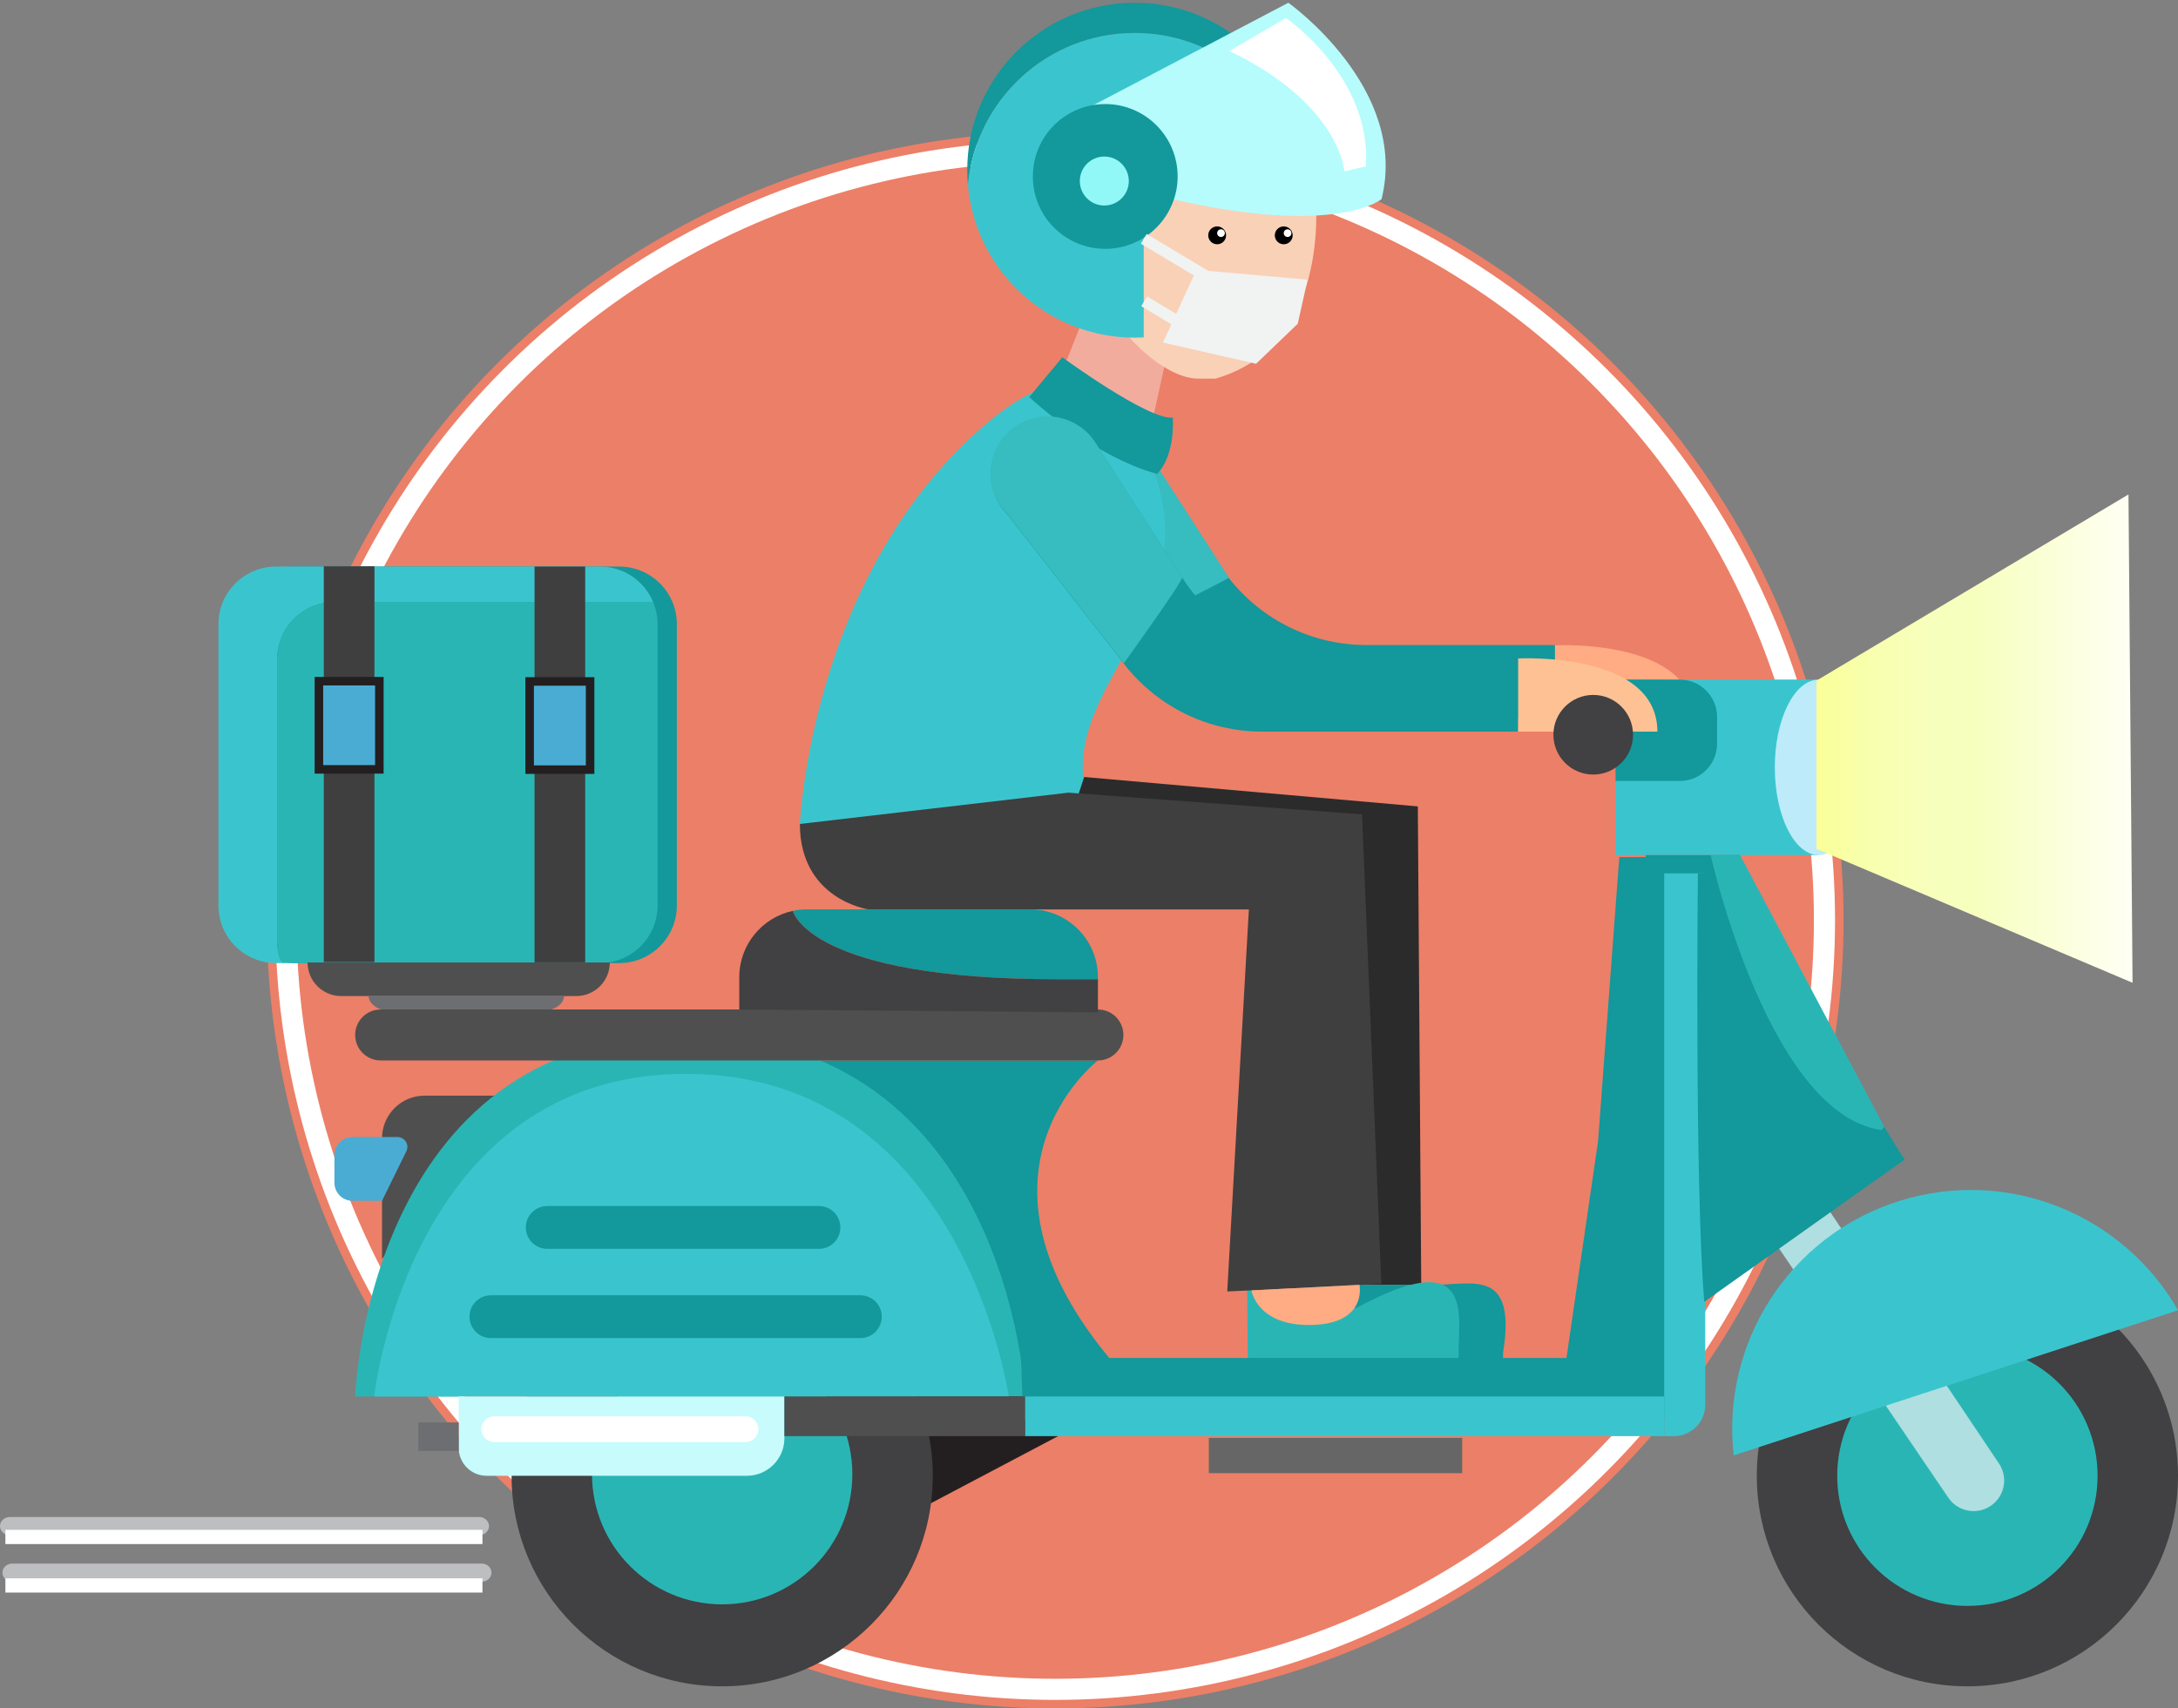 <svg width="766" height="601" viewBox="0 0 766 601" fill="none" xmlns="http://www.w3.org/2000/svg">
<rect x="0" y="0" width="766" height="601" fill="#808080" stroke="none"/>
<circle cx="371.11" cy="323.734" r="275.766" fill="white" stroke="#EC7F67" stroke-width="3"/>
<circle cx="371.11" cy="323.734" r="266.839" fill="#EC7F67"/>
<path d="M323.07 531.097L372.133 505.21V483.479H282.656L323.07 531.097Z" fill="#231F20"/>
<path d="M253.989 593.223C294.895 593.223 328.056 560.062 328.056 519.156C328.056 478.251 294.895 445.09 253.989 445.09C213.083 445.09 179.922 478.251 179.922 519.156C179.922 560.062 213.083 593.223 253.989 593.223Z" fill="#414042"/>
<path d="M253.989 564.389C279.274 564.389 299.772 543.891 299.772 518.606C299.772 493.321 279.274 472.823 253.989 472.823C228.704 472.823 208.206 493.321 208.206 518.606C208.206 543.891 228.704 564.389 253.989 564.389Z" fill="#2AB5B5"/>
<path d="M386.135 373.048C386.135 373.048 332.601 414.169 395.096 483.479L319.185 483.463L278.834 373.048H386.135Z" fill="#13989B"/>
<path d="M371.282 136.502L381.911 109.653L412.469 115.41L403.575 155.916C403.575 155.916 390.768 155.824 371.282 136.502Z" fill="#F2AC9E"/>
<path d="M134.357 442.904V400.407C134.357 392.138 141.06 385.435 149.329 385.435H177.332L134.357 442.904Z" fill="#4F4F4F"/>
<path d="M461.925 60.812C461.925 60.812 472.266 120.277 427.453 133.204H421.42C406.234 133.204 383.501 107.349 383.501 90.975L383.454 62.072L461.925 60.812Z" fill="#F9D1B7"/>
<path d="M124.912 491.263H360.569C360.569 491.263 354.768 364.086 241.177 364.086C129.038 364.087 124.912 491.263 124.912 491.263Z" fill="#2AB5B5"/>
<path d="M480.519 226.914C459.657 226.914 440.225 216.314 428.931 198.773L398.375 151.316L398.373 151.317C397.62 150.155 396.737 149.053 395.718 148.034C387.891 140.206 375.2 140.206 367.372 148.034C359.544 155.862 359.544 168.552 367.372 176.38L408.425 229.028C420.052 243.937 437.903 252.654 456.81 252.654H546.895V226.914H480.519Z" fill="#13989B"/>
<path d="M432.186 203.179L401.631 155.721L401.628 155.722C400.875 154.56 399.992 153.458 398.973 152.439C391.146 144.611 378.455 144.611 370.627 152.439C362.799 160.267 362.799 172.957 370.627 180.785L407.004 215.879C407.004 216.358 432.186 203.526 432.186 203.179Z" fill="#37BCBF"/>
<path d="M131.599 491.263H354.768C354.768 491.263 338.555 377.772 241.276 377.772C143.998 377.772 131.599 491.263 131.599 491.263Z" fill="#3AC5CE"/>
<path d="M83.607 219.567V318.541C83.607 329.729 92.677 338.798 103.864 338.798H217.784C228.972 338.798 238.041 329.729 238.041 318.541V219.567C238.041 208.379 228.971 199.31 217.784 199.31H103.864C92.677 199.309 83.607 208.379 83.607 219.567Z" fill="#13989B"/>
<path d="M97.453 231.982C97.453 220.795 106.523 211.726 117.71 211.726H229.691C226.626 204.432 219.416 199.31 211.008 199.31H97.088C85.9 199.31 76.832 208.379 76.832 219.567V318.541C76.832 329.729 85.901 338.798 97.088 338.798H99.027C98.014 336.387 97.453 333.738 97.453 330.958V231.982Z" fill="#3AC5CE"/>
<path d="M231.266 318.541V219.567C231.266 216.787 230.704 214.138 229.692 211.726H117.711C106.523 211.726 97.454 220.795 97.454 231.983V330.957C97.454 333.738 98.015 336.386 99.028 338.798H211.009C222.197 338.798 231.266 329.729 231.266 318.541Z" fill="#2AB5B5"/>
<path d="M108.177 338.591C108.177 345.114 113.464 350.401 119.987 350.401H202.658C209.181 350.401 214.468 345.114 214.468 338.591H108.177Z" fill="#4F4F4F"/>
<path d="M129.627 350.253C129.627 353.203 133.047 355.594 137.266 355.594H190.741C194.96 355.594 198.38 353.203 198.38 350.253H129.627Z" fill="#6D6E71"/>
<path d="M133.873 355.126H386.135C391.084 355.126 395.096 359.138 395.096 364.087C395.096 369.036 391.084 373.048 386.135 373.048H133.873C128.924 373.048 124.911 369.037 124.911 364.087C124.912 359.138 128.924 355.126 133.873 355.126Z" fill="#4F4F4F"/>
<path d="M117.622 406.338V416.082C117.622 419.588 120.463 422.43 123.969 422.43H134.357L142.906 405.019C144.045 402.7 142.357 399.99 139.774 399.99H123.97C120.464 399.99 117.622 402.832 117.622 406.338Z" fill="#4AACD3"/>
<path d="M400.919 155.15C392.128 138.806 379.921 134.932 369.218 135.915C369.218 135.915 361.04 137.164 347.538 148.512C285.002 201.069 281.32 289.854 281.32 289.854C287.927 290.429 288.667 289.361 297.838 288.13C310.354 286.453 382.117 280.074 382.012 279.656C371.669 238.43 431.761 212.489 400.919 155.15Z" fill="#3AC5CE"/>
<path d="M399.083 11.598C429.005 11.598 453.71 33.91 457.485 62.803H457.916C457.964 61.833 457.992 60.858 457.992 59.877C457.992 27.342 431.618 0.968 399.083 0.968C366.548 0.968 340.174 27.342 340.174 59.877C340.174 61.669 340.259 63.441 340.415 65.192C343.103 35.148 368.34 11.598 399.083 11.598Z" fill="#13989B"/>
<path d="M457.485 62.802C453.71 33.909 429.005 11.597 399.083 11.597C368.34 11.597 343.103 35.147 340.415 65.191C343.103 95.234 368.341 118.785 399.083 118.785C400.146 118.785 401.2 118.754 402.249 118.698V81.844C402.249 71.327 410.775 62.802 421.292 62.802H457.485V62.802Z" fill="#3AC5CE"/>
<path d="M457.751 65.192C457.821 64.4 457.875 63.603 457.916 62.803H457.485C457.588 63.594 457.679 64.39 457.751 65.192Z" fill="#3AC5CE"/>
<path d="M384.441 37.042L453.107 0.967C453.107 0.967 495.628 31.086 485.883 70.064C485.883 70.064 469.938 83.351 412.358 70.064L384.441 37.042Z" fill="#B6FCFC"/>
<path d="M546.895 227.013C546.895 227.013 595.859 224.405 595.859 252.752H546.895V227.013Z" fill="#FFAB84"/>
<path d="M361.963 139.688L373.61 125.687C373.61 125.687 404.086 147.994 412.468 146.879C412.468 146.879 413.534 159.818 407.006 166.667C407.006 166.668 387.814 162.841 361.963 139.688Z" fill="#13989B"/>
<path d="M467.556 231.63C446.694 231.63 427.262 221.03 415.968 203.489L385.412 156.032L385.41 156.033C384.656 154.871 383.774 153.769 382.755 152.75C374.927 144.922 362.236 144.922 354.409 152.75C346.582 160.578 346.581 173.269 354.409 181.096L395.463 233.744C407.089 248.653 424.941 257.37 443.848 257.37H533.933V231.63H467.556Z" fill="#13989B"/>
<path d="M415.777 203.106L385.221 155.649L385.219 155.65C384.465 154.488 383.583 153.385 382.564 152.367C374.736 144.539 362.045 144.539 354.218 152.367C346.391 160.194 346.39 172.885 354.218 180.713L395.272 233.36C394.889 233.744 415.777 204.963 415.777 203.106Z" fill="#37BCBF"/>
<path d="M639.591 239.054H568.182V300.799H639.591V239.054Z" fill="#3AC5CE"/>
<path d="M381.293 273.335L498.647 283.677L499.844 451.969H460.057V319.897H366.067L381.293 273.335Z" fill="#2B2B2B"/>
<path d="M603.887 252.185V261.652C603.887 268.881 598.025 274.743 590.796 274.743H568.182V239.054L590.819 239.094C598.04 239.107 603.887 244.964 603.887 252.185Z" fill="#13989B"/>
<path d="M691.933 593.223C732.839 593.223 766 560.062 766 519.156C766 478.251 732.839 445.09 691.933 445.09C651.027 445.09 617.866 478.251 617.866 519.156C617.866 560.062 651.027 593.223 691.933 593.223Z" fill="#414042"/>
<path d="M454.213 451.969V483.48H528.617V475.885C533.454 446.037 517.909 451.969 504.701 451.969H454.213Z" fill="#13989B"/>
<path d="M438.605 451.449L438.893 484.199L513.009 482.96V475.365C513.009 462.157 518.301 437.761 476.934 460.167L445.213 459.78L438.605 451.449Z" fill="#2AB5B5"/>
<path d="M609.217 300.799H578.811V313.696H609.217V300.799Z" fill="#13989B"/>
<path d="M691.933 564.939C717.218 564.939 737.715 544.442 737.715 519.156C737.715 493.871 717.218 473.374 691.933 473.374C666.648 473.374 646.15 493.871 646.15 519.156C646.15 544.442 666.648 564.939 691.933 564.939Z" fill="#2AB5B5"/>
<path d="M592.517 390.339L685.19 526.828C688.362 531.546 694.658 532.979 699.56 530.098C704.854 526.986 706.469 520.078 703.104 514.94L611.073 377.772L592.517 390.339Z" fill="#AFDFE0"/>
<path d="M375.745 278.848L281.319 289.854C281.319 316.427 305.362 319.897 305.362 319.897H345.239H371.282H439.228L431.616 454.323L485.816 451.641L479.015 286.476L375.745 278.848Z" fill="#3F3F3F"/>
<path d="M533.933 231.63C533.933 231.63 582.897 229.023 582.897 257.37H533.933V231.63Z" fill="#FEC194"/>
<path d="M560.336 272.474C568.069 272.474 574.338 266.205 574.338 258.472C574.338 250.738 568.069 244.469 560.336 244.469C552.602 244.469 546.333 250.738 546.333 258.472C546.333 266.205 552.602 272.474 560.336 272.474Z" fill="#414042"/>
<path d="M569.51 301.488L562.032 401.497L550.925 477.721H359.103L359.846 499.451H587.833C594.003 499.451 599.004 494.45 599.004 488.281V398.97V301.488H569.51Z" fill="#13989B"/>
<path d="M639.591 300.799C648.092 300.799 654.983 286.991 654.983 269.958C654.983 252.925 648.092 239.117 639.591 239.117C631.09 239.117 624.198 252.925 624.198 269.958C624.198 286.991 631.09 300.799 639.591 300.799Z" fill="#BDEBF9"/>
<path d="M165.12 463.192C165.12 467.349 168.49 470.72 172.648 470.72H302.579C306.737 470.72 310.108 467.35 310.108 463.192C310.108 459.034 306.737 455.663 302.579 455.663H172.648C168.49 455.663 165.12 459.034 165.12 463.192Z" fill="#13989B"/>
<path d="M184.934 431.797C184.934 435.955 188.305 439.326 192.463 439.326H288.025C292.183 439.326 295.554 435.956 295.554 431.797C295.554 427.64 292.183 424.269 288.025 424.269H192.463C188.305 424.269 184.934 427.64 184.934 431.797Z" fill="#13989B"/>
<path d="M161.322 491.263V509.33C161.322 514.757 165.721 519.157 171.148 519.157H262.659C269.961 519.157 275.88 513.237 275.88 505.935V491.263H161.322Z" fill="#C8FBFC"/>
<path d="M161.322 500.391H147.15V510.43H161.322V500.391Z" fill="#6D6E71"/>
<path d="M360.57 491.263H275.881V505.21H360.57V491.263Z" fill="#4F4F4F"/>
<path d="M585.307 505.21V307.247H599.728V494.187C599.728 500.275 594.793 505.21 588.705 505.21H585.307Z" fill="#3AC5CE"/>
<path d="M668.092 422.458C629.047 434.668 605.274 472.782 609.758 511.977L766 460.929C746.898 427.397 706.431 410.47 668.092 422.458Z" fill="#3AC5CE"/>
<path d="M597.142 307.247C597.142 307.247 595.941 415.733 599.388 457.961L669.856 407.905C669.856 407.905 654.783 386.218 614.608 307.247H597.142Z" fill="#13989B"/>
<path d="M601.658 300.914C601.658 300.914 621.95 391.985 661.728 397.537L662.718 396.459L611.837 300.532L601.658 300.914Z" fill="#2AB5B5"/>
<path d="M514.251 505.833H425.141V518.234H514.251V505.833Z" fill="#666666"/>
<path d="M388.708 87.537C402.772 87.537 414.173 76.136 414.173 62.072C414.173 48.008 402.772 36.607 388.708 36.607C374.645 36.607 363.244 48.008 363.244 62.072C363.244 76.136 374.645 87.537 388.708 87.537Z" fill="#13989B"/>
<path d="M432.365 17.946L452.246 6.333C452.246 6.333 482.362 26.804 480.393 58.494L472.816 60.315C472.816 60.315 471.339 36.608 432.365 17.946Z" fill="white"/>
<path d="M440.114 453.963C440.114 453.963 442.017 465.808 459.577 466.1C481.195 466.459 478.129 451.968 478.129 451.968L440.114 453.963Z" fill="#FFAB84"/>
<path d="M372.133 344.497H386.135V343.764C386.135 330.583 375.45 319.897 362.269 319.897H283.871C282.142 319.897 280.459 320.085 278.834 320.435C278.889 320.675 284.594 344.497 372.133 344.497Z" fill="#13989B"/>
<path d="M372.133 344.497C284.594 344.497 278.889 320.675 278.834 320.434C268.072 322.747 260.004 332.311 260.004 343.764V355.126L386.135 356.139V344.496H372.133V344.497Z" fill="#414042"/>
<path d="M3.443 533.665H168.542C170.444 533.665 171.985 535.094 171.985 536.858C171.985 538.621 170.443 540.051 168.542 540.051H3.443C1.542 540.051 0 538.622 0 536.858C0 535.094 1.542 533.665 3.443 533.665Z" fill="#BCBEC0"/>
<path d="M4.305 550.039H169.404C171.306 550.039 172.847 551.468 172.847 553.233C172.847 554.996 171.305 556.425 169.404 556.425H4.305C2.403 556.425 0.862 554.997 0.862 553.233C0.862 551.468 2.403 550.039 4.305 550.039Z" fill="#BCBEC0"/>
<path d="M173.82 498.237H262.202C264.702 498.237 266.728 500.263 266.728 502.763C266.728 505.262 264.702 507.288 262.202 507.288H173.82C171.32 507.288 169.294 505.262 169.294 502.763C169.294 500.263 171.32 498.237 173.82 498.237Z" fill="white"/>
<path d="M585.307 491.263H360.57V505.21H585.307V491.263Z" fill="#3AC5CE"/>
<path d="M428.071 85.931C429.807 85.931 431.213 84.525 431.213 82.79C431.213 81.054 429.807 79.648 428.071 79.648C426.336 79.648 424.93 81.054 424.93 82.79C424.93 84.525 426.336 85.931 428.071 85.931Z" fill="black"/>
<path d="M429.423 83.365C430.169 83.365 430.774 82.76 430.774 82.014C430.774 81.267 430.169 80.662 429.423 80.662C428.677 80.662 428.072 81.267 428.072 82.014C428.072 82.76 428.677 83.365 429.423 83.365Z" fill="white"/>
<path d="M451.492 85.932C453.227 85.932 454.634 84.525 454.634 82.79C454.634 81.054 453.227 79.647 451.492 79.647C449.756 79.647 448.349 81.054 448.349 82.79C448.349 84.525 449.756 85.932 451.492 85.932Z" fill="black"/>
<path d="M452.843 83.365C453.589 83.365 454.194 82.76 454.194 82.014C454.194 81.267 453.589 80.662 452.843 80.662C452.097 80.662 451.492 81.267 451.492 82.014C451.492 82.76 452.097 83.365 452.843 83.365Z" fill="white"/>
<path d="M388.384 72.303C393.144 72.303 397.002 68.444 397.002 63.685C397.002 58.925 393.144 55.067 388.384 55.067C383.625 55.067 379.767 58.925 379.767 63.685C379.767 68.444 383.625 72.303 388.384 72.303Z" fill="#92F7F7"/>
<path d="M441.765 127.971L409.015 120.501L420.794 94.933L459.864 98.381L456.417 113.894L441.765 127.971Z" fill="#F1F2F2"/>
<path d="M402.265 84.017L423.811 96.944" stroke="#F1F2F2" stroke-width="4" stroke-miterlimit="10"/>
<path d="M402.408 105.994L423.954 118.921" stroke="#F1F2F2" stroke-width="4" stroke-miterlimit="10"/>
<path d="M131.694 199.216H113.883V338.452H131.694V199.216Z" fill="#3F3F3F"/>
<path d="M133.418 239.628H112.159V270.654H133.418V239.628Z" fill="#4AACD3" stroke="#231F20" stroke-width="3" stroke-miterlimit="10"/>
<path d="M205.813 199.312H188.001V338.548H205.813V199.312Z" fill="#3F3F3F"/>
<path d="M207.536 239.723H186.278V270.749H207.536V239.723Z" fill="#4AACD3" stroke="#231F20" stroke-width="3" stroke-miterlimit="10"/>
<path d="M750.018 345.73L638.84 298.616V239.436L748.582 173.936L750.018 345.73Z" fill="url(#paint0_linear_402_23)"/>
<line x1="1.896" y1="540.677" x2="169.677" y2="540.677" stroke="white" stroke-width="5"/>
<line x1="1.896" y1="557.739" x2="169.677" y2="557.74" stroke="white" stroke-width="5"/>
<defs>
<linearGradient id="paint0_linear_402_23" x1="638.841" y1="259.833" x2="750.018" y2="259.833" gradientUnits="userSpaceOnUse">
<stop stop-color="#FAFF97"/>
<stop offset="0.045" stop-color="#F9FF9E"/>
<stop offset="0.197" stop-color="#F8FFB1"/>
<stop offset="0.355" stop-color="#F7FFBC"/>
<stop offset="0.522" stop-color="#F7FFC0"/>
<stop offset="1" stop-color="#FFFFF4"/>
</linearGradient>
</defs>
</svg>
